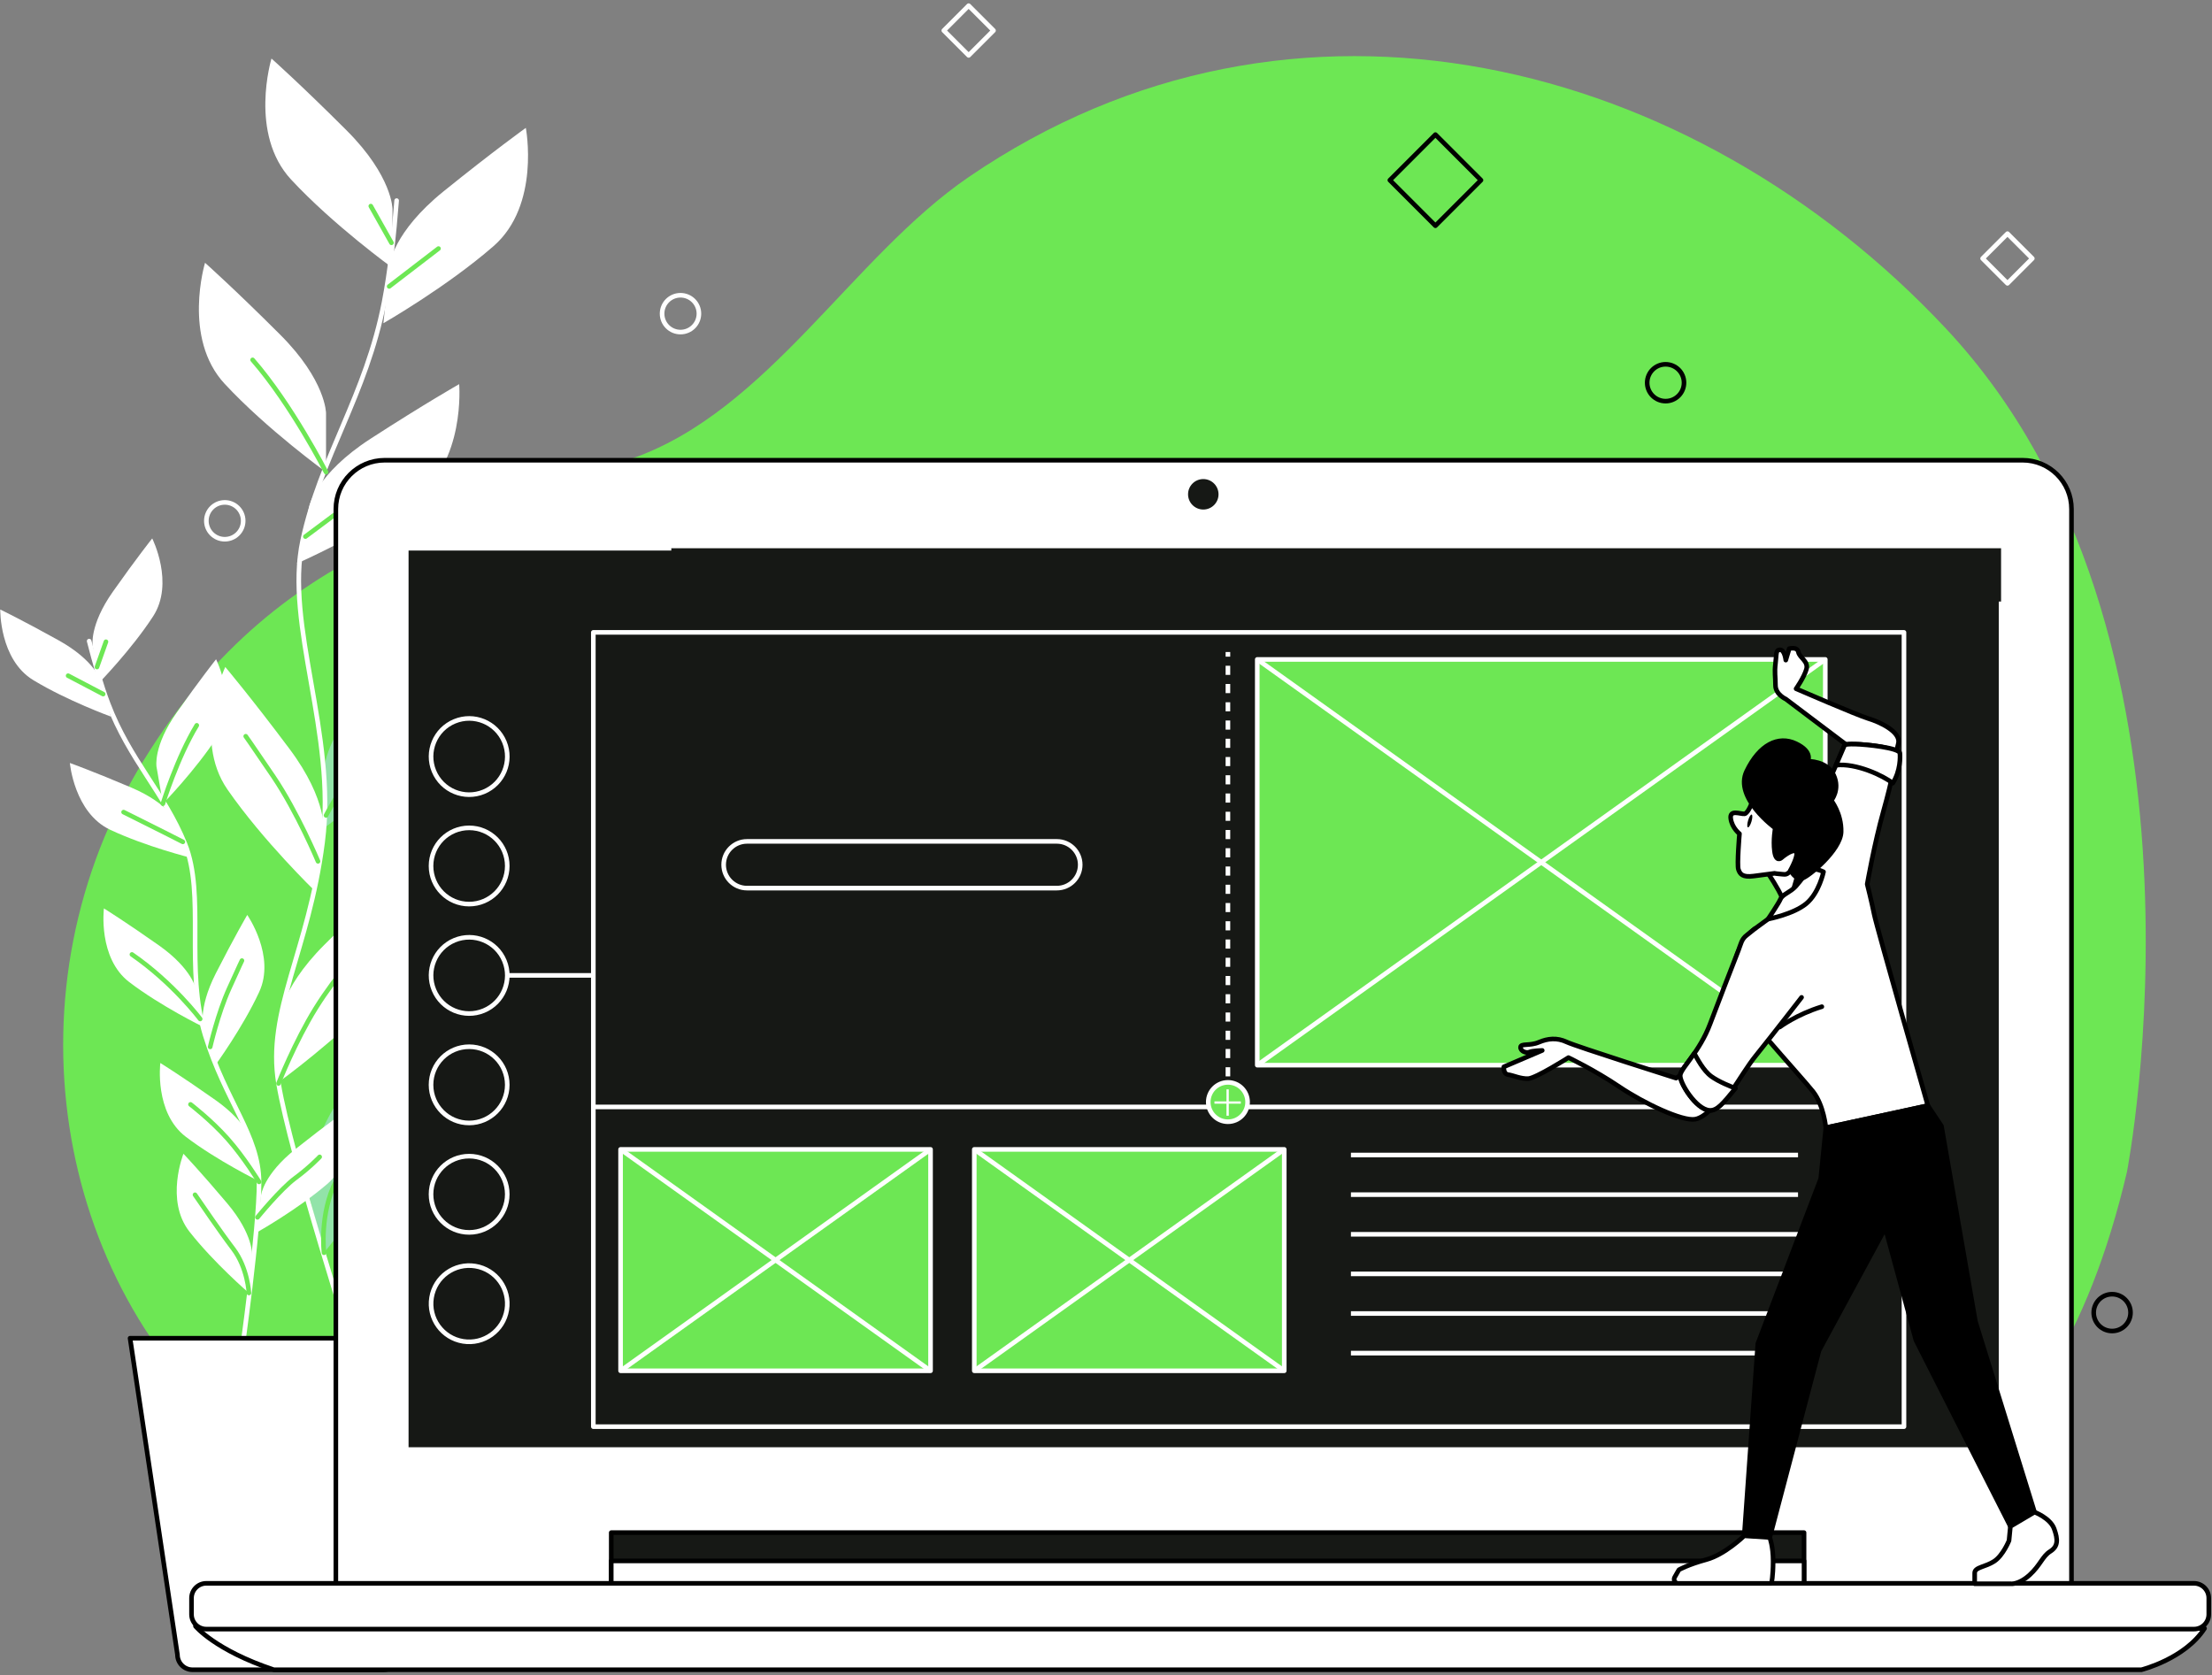 <svg width="577" height="437" viewBox="0 0 577 437" fill="none" xmlns="http://www.w3.org/2000/svg">
<rect x="0" y="0" width="577" height="437" fill="#808080" stroke="none"/>
<g clip-path="url(#clip0_169_9)">
<path d="M554.812 305.687C554.812 305.687 582.184 165.346 507.618 85.719C441.796 15.43 337.584 -11.908 252.639 46.215C222.372 66.925 200.342 107.131 164.985 119.559C125.342 133.494 74.372 138.47 37.56 198.19C0.748 257.91 13.963 334.551 63.045 375.359C112.128 416.168 198.022 376.354 275.421 373.368C352.819 370.383 514.225 478.874 554.812 305.687Z" fill="#6DE754"/>
<path d="M102.38 54.51C102.38 54.51 102.38 45.979 90.437 34.037C78.494 22.094 70.817 15.27 70.817 15.27C70.817 15.27 64.846 34.891 75.935 46.834C87.025 58.777 102.38 69.867 102.38 69.867V54.51Z" fill="white"/>
<path d="M85.047 107.787C85.047 107.787 85.047 99.256 73.104 87.313C61.161 75.37 53.484 68.546 53.484 68.546C53.484 68.546 47.512 88.167 58.602 100.11C69.692 112.053 85.047 123.142 85.047 123.142V107.787Z" fill="white"/>
<path d="M101.629 69.04C101.629 69.04 102.531 60.557 115.668 49.943C128.806 39.329 137.162 33.354 137.162 33.354C137.162 33.354 141.027 53.496 128.737 64.2C116.447 74.904 100.006 84.31 100.006 84.31L101.629 69.04Z" fill="white"/>
<path d="M80.69 131.958C80.69 131.958 82.478 123.617 96.658 114.441C110.838 105.266 119.775 100.201 119.775 100.201C119.775 100.201 121.503 120.637 108.157 129.991C94.811 139.345 77.473 146.971 77.473 146.971L80.69 131.958Z" fill="white"/>
<path d="M84.626 200.558C84.626 200.558 84.626 192.027 96.569 180.084C108.512 168.141 116.19 161.316 116.19 161.316C116.19 161.316 122.161 180.937 111.071 192.879C99.981 204.822 84.626 215.912 84.626 215.912V200.558Z" fill="#92E3A9"/>
<path d="M84.427 217.301C84.427 217.301 85.639 208.857 75.515 195.338C65.391 181.819 58.76 173.973 58.76 173.973C58.76 173.973 50.061 192.546 59.341 205.944C68.621 219.341 82.244 232.501 82.244 232.501L84.427 217.301Z" fill="white"/>
<path d="M72.651 266.925C72.651 266.925 72.651 258.395 84.594 246.452C96.537 234.509 104.215 227.685 104.215 227.685C104.215 227.685 110.186 247.305 99.097 259.248C88.007 271.191 72.652 282.281 72.652 282.281L72.651 266.925Z" fill="white"/>
<path d="M80.626 311.916C80.626 311.916 78.465 303.664 86.994 289.085C95.522 274.506 101.221 265.96 101.221 265.96C101.221 265.96 111.967 283.429 104.264 297.791C96.561 312.153 84.514 326.771 84.514 326.771L80.626 311.916Z" fill="#92E3A9"/>
<path d="M103.462 52.324C102.763 61.442 101.727 70.876 100.191 78.812C95.47 103.204 83.668 118.941 78.947 140.972C74.226 163.003 87.779 191.386 84.15 219.684C80.52 247.982 69.505 263.719 72.652 282.603C75.799 301.487 92.323 352.631 92.323 352.631" stroke="white" stroke-width="1.201" stroke-miterlimit="10" stroke-linecap="round" stroke-linejoin="round"/>
<path d="M101.511 74.709L114.382 64.832" stroke="#6DE754" stroke-width="1.201" stroke-miterlimit="10" stroke-linecap="round" stroke-linejoin="round"/>
<path d="M102.11 63.336L96.722 53.758" stroke="#6DE754" stroke-width="1.201" stroke-miterlimit="10" stroke-linecap="round" stroke-linejoin="round"/>
<path d="M79.661 139.96C79.661 139.96 90.436 131.879 101.511 123.797" stroke="#6DE754" stroke-width="1.201" stroke-miterlimit="10" stroke-linecap="round" stroke-linejoin="round"/>
<path d="M85.047 123.141C85.047 123.141 76.07 105.538 65.893 93.865" stroke="#6DE754" stroke-width="1.201" stroke-miterlimit="10" stroke-linecap="round" stroke-linejoin="round"/>
<path d="M85.049 212.693C85.049 212.693 93.43 196.231 108.096 181.863" stroke="#6DE754" stroke-width="1.201" stroke-miterlimit="10" stroke-linecap="round" stroke-linejoin="round"/>
<path d="M82.954 224.666C82.954 224.666 77.566 211.796 71.281 202.517C64.995 193.238 64.097 192.041 64.097 192.041" stroke="#6DE754" stroke-width="1.201" stroke-miterlimit="10" stroke-linecap="round" stroke-linejoin="round"/>
<path d="M72.651 282.602C72.651 282.602 76.967 271.658 82.355 262.978C87.742 254.298 94.926 246.516 94.926 246.516" stroke="#6DE754" stroke-width="1.201" stroke-miterlimit="10" stroke-linecap="round" stroke-linejoin="round"/>
<path d="M84.515 326.77C84.515 326.77 83.253 316.555 87.743 307.875C92.233 299.195 97.321 287.821 99.416 283.331" stroke="#6DE754" stroke-width="1.201" stroke-miterlimit="10" stroke-linecap="round" stroke-linejoin="round"/>
<path d="M24.173 168.475C24.173 168.475 23.247 163.125 29.44 154.34C35.633 145.554 39.706 140.441 39.706 140.441C39.706 140.441 45.581 152.096 39.923 160.789C34.265 169.482 25.84 178.103 25.84 178.103L24.173 168.475Z" fill="white"/>
<path d="M40.826 200.002C40.826 200.002 39.9 194.652 46.093 185.867C52.285 177.081 56.359 171.968 56.359 171.968C56.359 171.968 62.233 183.624 56.576 192.317C50.918 201.01 42.493 209.632 42.493 209.632L40.826 200.002Z" fill="white"/>
<path d="M26.221 177.505C26.221 177.505 24.735 172.283 15.344 167.054C5.953 161.824 0.065 158.984 0.065 158.984C0.065 158.984 -0.172 172.034 8.697 177.413C17.566 182.791 28.897 186.904 28.897 186.904L26.221 177.505Z" fill="white"/>
<path d="M46.182 214.687C46.182 214.687 44.155 209.65 34.267 205.436C24.379 201.222 18.225 199.016 18.225 199.016C18.225 199.016 19.36 212.019 28.744 216.436C38.129 220.853 49.829 223.753 49.829 223.753L46.182 214.687Z" fill="white"/>
<path d="M51.16 258.131C51.16 258.131 50.234 252.781 41.448 246.589C32.662 240.396 27.107 236.95 27.107 236.95C27.107 236.95 25.492 249.902 33.743 256.187C41.994 262.472 52.827 267.759 52.827 267.759L51.16 258.131Z" fill="white"/>
<path d="M53.103 268.609C53.103 268.609 51.426 263.445 56.308 253.869C61.189 244.292 64.495 238.652 64.495 238.652C64.495 238.652 71.966 249.354 67.601 258.763C63.236 268.172 56.122 277.903 56.122 277.903L53.103 268.609Z" fill="white"/>
<path d="M68.093 311.759C68.093 311.759 68.712 306.365 77.131 299.681C85.549 292.997 90.898 289.239 90.898 289.239C90.898 289.239 93.249 302.078 85.371 308.824C77.493 315.57 66.979 321.467 66.979 321.467L68.093 311.759Z" fill="white"/>
<path d="M65.875 298.449C65.875 298.449 64.949 293.099 56.163 286.907C47.378 280.714 41.822 277.268 41.822 277.268C41.822 277.268 40.208 290.22 48.458 296.505C56.709 302.79 67.542 308.078 67.542 308.078L65.875 298.449Z" fill="white"/>
<path d="M65.758 327.527C65.758 327.527 66.217 322.117 59.286 313.902C52.355 305.686 47.854 300.945 47.854 300.945C47.854 300.945 43.011 313.065 49.401 321.236C55.791 329.406 64.932 337.265 64.932 337.265L65.758 327.527Z" fill="white"/>
<path d="M23.257 167.222C24.685 172.864 26.359 178.667 28.184 183.477C33.792 198.26 42.902 206.847 48.254 220.15C53.606 233.453 48.189 252.723 53.536 270.074C58.884 287.424 67.5 296.097 67.576 308.281C67.652 320.464 62.843 354.33 62.843 354.33" stroke="white" stroke-width="1.201" stroke-miterlimit="10" stroke-linecap="round" stroke-linejoin="round"/>
<path d="M26.91 181.047L17.768 176.25" stroke="#6DE754" stroke-width="1.201" stroke-miterlimit="10" stroke-linecap="round" stroke-linejoin="round"/>
<path d="M25.3 173.98L27.639 167.389" stroke="#6DE754" stroke-width="1.201" stroke-miterlimit="10" stroke-linecap="round" stroke-linejoin="round"/>
<path d="M47.696 219.593C47.696 219.593 40.062 215.695 32.24 211.829" stroke="#6DE754" stroke-width="1.201" stroke-miterlimit="10" stroke-linecap="round" stroke-linejoin="round"/>
<path d="M42.493 209.631C42.493 209.631 46.212 197.618 51.326 189.193" stroke="#6DE754" stroke-width="1.201" stroke-miterlimit="10" stroke-linecap="round" stroke-linejoin="round"/>
<path d="M52.213 265.787C52.213 265.787 45.17 256.374 34.413 248.956" stroke="#6DE754" stroke-width="1.201" stroke-miterlimit="10" stroke-linecap="round" stroke-linejoin="round"/>
<path d="M54.827 273.068C54.827 273.068 56.808 264.412 59.742 257.911C62.677 251.41 63.11 250.562 63.11 250.562" stroke="#6DE754" stroke-width="1.201" stroke-miterlimit="10" stroke-linecap="round" stroke-linejoin="round"/>
<path d="M67.162 317.522C67.162 317.522 73.222 310.093 76.994 307.315C80.766 304.535 83.379 301.763 83.379 301.763" stroke="#6DE754" stroke-width="1.201" stroke-miterlimit="10" stroke-linecap="round" stroke-linejoin="round"/>
<path d="M67.577 308.28C67.577 308.28 63.682 301.886 59.361 297.027C55.04 292.169 49.691 288.068 49.691 288.068" stroke="#6DE754" stroke-width="1.201" stroke-miterlimit="10" stroke-linecap="round" stroke-linejoin="round"/>
<path d="M64.932 337.264C64.932 337.264 64.614 330.721 60.856 325.766C57.098 320.81 52.673 314.23 50.871 311.642" stroke="#6DE754" stroke-width="1.201" stroke-miterlimit="10" stroke-linecap="round" stroke-linejoin="round"/>
<path d="M100.063 435.535H50.217C48.049 435.535 46.291 433.777 46.291 431.609L33.927 349.058H116.353L103.989 431.609C103.989 433.778 102.231 435.535 100.063 435.535Z" fill="white" stroke="black" stroke-width="1.201" stroke-miterlimit="10" stroke-linecap="round" stroke-linejoin="round"/>
<path d="M374.429 35.108L362.542 46.996L374.429 58.883L386.316 46.996L374.429 35.108Z" stroke="black" stroke-width="1.201" stroke-miterlimit="10" stroke-linecap="round" stroke-linejoin="round"/>
<path d="M252.674 1.48L246.191 7.964L252.674 14.447L259.158 7.964L252.674 1.48Z" stroke="white" stroke-width="1.201" stroke-miterlimit="10" stroke-linecap="round" stroke-linejoin="round"/>
<path d="M523.646 60.94L517.162 67.424L523.646 73.907L530.129 67.424L523.646 60.94Z" stroke="white" stroke-width="1.201" stroke-miterlimit="10" stroke-linecap="round" stroke-linejoin="round"/>
<path d="M182.311 81.815C182.311 79.162 180.161 77.012 177.508 77.012C174.855 77.012 172.705 79.162 172.705 81.815C172.705 84.468 174.855 86.618 177.508 86.618C180.161 86.618 182.311 84.468 182.311 81.815Z" stroke="white" stroke-width="1.201" stroke-miterlimit="10" stroke-linecap="round" stroke-linejoin="round"/>
<path d="M555.747 342.38C555.747 339.727 553.596 337.577 550.944 337.577C548.292 337.577 546.141 339.727 546.141 342.38C546.141 345.033 548.291 347.183 550.944 347.183C553.597 347.183 555.747 345.033 555.747 342.38Z" stroke="black" stroke-width="1.201" stroke-miterlimit="10" stroke-linecap="round" stroke-linejoin="round"/>
<path d="M439.273 99.827C439.273 97.174 437.123 95.024 434.47 95.024C431.817 95.024 429.667 97.174 429.667 99.827C429.667 102.48 431.817 104.63 434.47 104.63C437.123 104.63 439.273 102.479 439.273 99.827Z" stroke="black" stroke-width="1.201" stroke-miterlimit="10" stroke-linecap="round" stroke-linejoin="round"/>
<path d="M63.435 135.849C63.435 133.196 61.284 131.046 58.632 131.046C55.979 131.046 53.829 133.196 53.829 135.849C53.829 138.502 55.979 140.652 58.632 140.652C61.285 140.652 63.435 138.502 63.435 135.849Z" stroke="white" stroke-width="1.201" stroke-miterlimit="10" stroke-linecap="round" stroke-linejoin="round"/>
<path d="M540.345 413.912H87.607V132.78C87.607 125.746 93.309 120.044 100.343 120.044H527.61C534.644 120.044 540.346 125.746 540.346 132.78V413.912H540.345Z" fill="white" stroke="black" stroke-width="1.201" stroke-miterlimit="10" stroke-linecap="round" stroke-linejoin="round"/>
<path d="M470.586 399.765H159.441V415.095H470.586V399.765Z" fill="#161815" stroke="black" stroke-width="1.201" stroke-miterlimit="10" stroke-linecap="round" stroke-linejoin="round"/>
<path d="M470.586 407.146H159.441V415.095H470.586V407.146Z" fill="white" stroke="black" stroke-width="1.201" stroke-miterlimit="10" stroke-linecap="round" stroke-linejoin="round"/>
<path d="M50.994 424.18C50.994 424.18 56.104 430.426 71.434 435.535H558.592C558.592 435.535 569.948 432.696 575.058 424.747L50.994 424.18Z" fill="white" stroke="black" stroke-width="1.201" stroke-miterlimit="10" stroke-linecap="round" stroke-linejoin="round"/>
<path d="M572.3 424.932H53.815C51.683 424.932 49.955 423.204 49.955 421.072V416.853C49.955 414.721 51.683 412.993 53.815 412.993H572.3C574.432 412.993 576.16 414.721 576.16 416.853V421.072C576.16 423.204 574.432 424.932 572.3 424.932Z" fill="white" stroke="black" stroke-width="1.201" stroke-miterlimit="10" stroke-linecap="round" stroke-linejoin="round"/>
<path d="M317.853 128.932C317.853 126.737 316.074 124.958 313.879 124.958C311.684 124.958 309.905 126.738 309.905 128.932C309.905 131.127 311.684 132.906 313.879 132.906C316.073 132.906 317.853 131.127 317.853 128.932Z" fill="#161815"/>
<path d="M521.978 143.003H105.973V378.096H521.978V143.003Z" fill="#161815" stroke="white" stroke-width="1.201" stroke-miterlimit="10" stroke-linejoin="round"/>
<path d="M521.978 143.003H175.111V156.906H521.978V143.003Z" fill="#161815"/>
<path d="M126.19 206.524C131.263 204.423 133.672 198.607 131.57 193.534C129.469 188.461 123.653 186.052 118.58 188.153C113.507 190.255 111.098 196.07 113.199 201.143C115.301 206.216 121.117 208.625 126.19 206.524Z" stroke="white" stroke-width="1.201" stroke-miterlimit="10" stroke-linejoin="round"/>
<path d="M122.377 235.823C127.868 235.823 132.319 231.372 132.319 225.881C132.319 220.39 127.868 215.939 122.377 215.939C116.886 215.939 112.435 220.39 112.435 225.881C112.435 231.372 116.886 235.823 122.377 235.823Z" stroke="white" stroke-width="1.201" stroke-miterlimit="10" stroke-linejoin="round"/>
<path d="M126.191 263.613C131.264 261.512 133.673 255.696 131.571 250.623C129.47 245.55 123.654 243.141 118.581 245.243C113.508 247.344 111.099 253.16 113.2 258.233C115.302 263.306 121.118 265.715 126.191 263.613Z" stroke="white" stroke-width="1.201" stroke-miterlimit="10" stroke-linejoin="round"/>
<path d="M122.377 292.91C127.868 292.91 132.319 288.459 132.319 282.968C132.319 277.477 127.868 273.026 122.377 273.026C116.886 273.026 112.435 277.477 112.435 282.968C112.435 288.459 116.886 292.91 122.377 292.91Z" stroke="white" stroke-width="1.201" stroke-miterlimit="10" stroke-linejoin="round"/>
<path d="M122.377 321.454C127.868 321.454 132.319 317.003 132.319 311.512C132.319 306.021 127.868 301.57 122.377 301.57C116.886 301.57 112.435 306.021 112.435 311.512C112.435 317.003 116.886 321.454 122.377 321.454Z" stroke="white" stroke-width="1.201" stroke-miterlimit="10" stroke-linejoin="round"/>
<path d="M132.199 341.652C133.079 336.232 129.398 331.126 123.978 330.246C118.558 329.366 113.451 333.047 112.572 338.467C111.692 343.887 115.373 348.994 120.793 349.873C126.213 350.753 131.319 347.072 132.199 341.652Z" stroke="white" stroke-width="1.201" stroke-miterlimit="10" stroke-linejoin="round"/>
<path d="M496.652 164.945H154.769V372.127H496.652V164.945Z" stroke="white" stroke-width="1.201" stroke-miterlimit="10" stroke-linejoin="round"/>
<path d="M155.31 288.73H497.062" stroke="white" stroke-width="1.201" stroke-miterlimit="10" stroke-linejoin="round"/>
<path d="M352.39 301.278H469.014" stroke="white" stroke-width="1.201" stroke-miterlimit="10" stroke-linejoin="round"/>
<path d="M352.39 311.612H469.014" stroke="white" stroke-width="1.201" stroke-miterlimit="10" stroke-linejoin="round"/>
<path d="M352.39 321.946H469.014" stroke="white" stroke-width="1.201" stroke-miterlimit="10" stroke-linejoin="round"/>
<path d="M352.39 332.279H469.014" stroke="white" stroke-width="1.201" stroke-miterlimit="10" stroke-linejoin="round"/>
<path d="M352.39 342.613H469.014" stroke="white" stroke-width="1.201" stroke-miterlimit="10" stroke-linejoin="round"/>
<path d="M352.39 352.947H469.014" stroke="white" stroke-width="1.201" stroke-miterlimit="10" stroke-linejoin="round"/>
<path d="M320.303 170.076V171.277" stroke="white" stroke-width="1.201" stroke-linejoin="round"/>
<path d="M320.303 173.653V281.753" stroke="white" stroke-width="1.201" stroke-linejoin="round" stroke-dasharray="2.38 2.38"/>
<path d="M320.303 282.94V284.141" stroke="black" stroke-width="1.201" stroke-linejoin="round"/>
<path d="M325.434 287.458C325.434 284.624 323.137 282.326 320.303 282.326C317.469 282.326 315.172 284.623 315.172 287.458C315.172 290.292 317.469 292.589 320.303 292.589C323.137 292.59 325.434 290.292 325.434 287.458Z" fill="#6DE754" stroke="white" stroke-width="1.201" stroke-miterlimit="10" stroke-linejoin="round"/>
<path d="M320.227 284.141V291.02" stroke="white" stroke-width="0.6" stroke-miterlimit="10" stroke-linejoin="round"/>
<path d="M323.666 287.581H316.787" stroke="white" stroke-width="0.6" stroke-miterlimit="10" stroke-linejoin="round"/>
<path d="M275.679 231.654H194.859C191.494 231.654 188.765 228.926 188.765 225.56C188.765 222.195 191.493 219.466 194.859 219.466H275.679C279.044 219.466 281.773 222.194 281.773 225.56C281.773 228.926 279.044 231.654 275.679 231.654Z" stroke="white" stroke-width="1.201" stroke-miterlimit="10" stroke-linejoin="round"/>
<path d="M242.73 299.802H161.877V357.554H242.73V299.802Z" fill="#6DE754" stroke="white" stroke-width="1.201" stroke-miterlimit="10" stroke-linejoin="round"/>
<path d="M161.877 357.554L242.731 299.802" stroke="white" stroke-width="1.201" stroke-miterlimit="10" stroke-linejoin="round"/>
<path d="M161.877 299.802L242.731 357.554" stroke="white" stroke-width="1.201" stroke-miterlimit="10" stroke-linejoin="round"/>
<path d="M334.996 299.802H254.143V357.554H334.996V299.802Z" fill="#6DE754" stroke="white" stroke-width="1.201" stroke-miterlimit="10" stroke-linejoin="round"/>
<path d="M254.143 357.554L334.996 299.802" stroke="white" stroke-width="1.201" stroke-miterlimit="10" stroke-linejoin="round"/>
<path d="M254.143 299.802L334.996 357.554" stroke="white" stroke-width="1.201" stroke-miterlimit="10" stroke-linejoin="round"/>
<path d="M132.319 254.425H154.179" stroke="white" stroke-width="1.201" stroke-miterlimit="10" stroke-linejoin="round"/>
<path d="M476.127 172.001H327.956V277.837H476.127V172.001Z" fill="#6DE754" stroke="white" stroke-width="1.201" stroke-miterlimit="10" stroke-linejoin="round"/>
<path d="M327.956 277.837L476.126 172.001" stroke="white" stroke-width="1.201" stroke-miterlimit="10" stroke-linejoin="round"/>
<path d="M327.956 172.001L476.126 277.837" stroke="white" stroke-width="1.201" stroke-miterlimit="10" stroke-linejoin="round"/>
<path d="M460.378 226.622C460.378 226.622 462.378 229.394 463.92 232.226C465.461 235.058 465.963 237.094 465.963 237.094C465.963 237.094 466.591 236.544 469.93 233.535C473.27 230.526 473.595 227.681 473.595 227.681L470.404 222.964C470.404 222.964 462.389 222.387 460.378 226.622Z" fill="white" stroke="black" stroke-width="1.201" stroke-miterlimit="10" stroke-linecap="round" stroke-linejoin="round"/>
<path d="M457.138 208.993C457.138 208.993 456.049 212.146 455.063 212.276C454.077 212.406 451.138 211.038 451.463 213.503C451.788 215.968 453.741 217.466 453.741 217.466C453.741 217.466 453.056 225.581 453.465 226.781C453.874 227.981 454.497 228.902 457.455 228.512C460.413 228.122 462.878 227.797 462.878 227.797C462.878 227.797 463.65 227.946 464.915 228.03C466.18 228.114 466.157 228.25 468.33 225.706C470.502 223.162 471.836 225.361 471.283 221.171C470.73 216.981 470.126 214.302 467.796 211.85C465.467 209.4 457.138 208.993 457.138 208.993Z" fill="white" stroke="black" stroke-width="1.201" stroke-miterlimit="10" stroke-linecap="round" stroke-linejoin="round"/>
<path d="M455.99 214.007C455.72 214.927 455.701 215.732 455.946 215.803C456.191 215.875 456.609 215.187 456.879 214.267C457.149 213.347 457.168 212.542 456.923 212.47C456.677 212.398 456.26 213.086 455.99 214.007Z" fill="black"/>
<path d="M482.853 195.185L465.824 182.338C465.824 182.338 463.135 181.143 463.135 178.753C463.135 176.363 462.836 175.467 463.135 173.077C463.434 170.687 463.135 169.492 464.33 169.492C465.525 169.492 465.824 172.181 465.824 172.181L466.72 169.193C466.72 169.193 468.811 168.595 469.11 170.089C469.409 171.583 471.799 172.479 471.201 174.57C470.604 176.661 468.512 179.649 468.512 179.649C468.512 179.649 484.346 186.52 487.334 187.417C490.322 188.313 495.802 190.851 495.204 193.838C494.606 196.826 491.66 205.777 491.66 205.777L482.853 195.185Z" fill="white" stroke="black" stroke-width="1.201" stroke-miterlimit="10" stroke-linecap="round" stroke-linejoin="round"/>
<path d="M466.73 235.825C466.73 235.825 462.567 238.688 457.726 242.266C451.717 246.707 451.627 257.011 451.201 258.052C450.495 259.78 470.139 281.146 472.949 284.745C475.759 288.344 476.269 294.153 476.269 294.153L502.879 288.387C502.879 288.387 489.559 241.89 488.876 238.477C488.192 235.064 487.06 230.628 487.06 230.628C487.06 230.628 488.898 220.12 491.281 211.633C493.664 203.145 494.629 197.709 494.447 196.331C494.265 194.954 486.922 194.162 483.877 194.097C480.833 194.032 481.123 194.46 481.123 194.46C481.123 194.46 474.508 209.811 474.139 210.56C473.771 211.311 466.73 235.825 466.73 235.825Z" fill="white" stroke="black" stroke-width="1.201" stroke-miterlimit="10" stroke-linecap="round" stroke-linejoin="round"/>
<path d="M476.269 294.154L474.939 307.459L458.529 350.478L454.981 400.594L461.634 401.038L474.495 352.253L491.792 320.32L499.775 349.591L524.411 398.144L530.709 394.423L515.297 344.713L506.427 293.71L502.88 288.388L476.269 294.154Z" fill="black" stroke="black" stroke-width="1.201" stroke-miterlimit="10" stroke-linecap="round" stroke-linejoin="round"/>
<path d="M471.638 227.004C471.638 227.004 469.875 229.572 468.45 231.161C467.025 232.75 464.989 233.252 464.452 234.49C463.915 235.728 461.193 239.732 461.193 239.732C461.193 239.732 467.781 238.488 471.151 235.708C474.521 232.928 475.661 227.407 475.661 227.407C475.661 227.407 473.154 226.104 471.638 227.004Z" fill="white" stroke="black" stroke-width="1.201" stroke-miterlimit="10" stroke-linecap="round" stroke-linejoin="round"/>
<path d="M437.221 281.223C437.221 281.223 411.169 272.978 408.648 271.788C406.127 270.598 403.725 270.868 401.382 271.868C399.04 272.868 396.7 272.104 396.638 273.137C396.576 274.17 398.094 274.781 398.946 274.417C399.798 274.054 402.291 273.997 402.291 273.997L392.283 278.268C392.283 278.268 392.067 280.122 393.405 280.307C394.742 280.491 396.656 281.437 398.632 281.349C400.608 281.261 409.129 275.863 409.129 275.863C409.129 275.863 415.927 279.097 422.375 283.453C428.824 287.81 438.828 292.502 442.152 291.938C445.475 291.374 449.379 285.992 448.887 283.73C446.781 274.048 437.221 281.223 437.221 281.223Z" fill="white" stroke="black" stroke-width="1.201" stroke-miterlimit="10" stroke-linecap="round" stroke-linejoin="round"/>
<path d="M469.94 260.155C469.94 260.155 462.167 270.197 457.953 275.423C453.739 280.649 449.474 289.858 445.94 289.623C442.406 289.389 438.072 282.34 438.289 280.443C438.506 278.546 443.331 274.407 446.095 267.037C448.152 261.553 451.773 252.241 453.491 247.835C454.117 246.23 454.251 244.993 455.622 243.95L457.727 242.266" fill="white"/>
<path d="M469.94 260.155C469.94 260.155 462.167 270.197 457.953 275.423C453.739 280.649 449.474 289.858 445.94 289.623C442.406 289.389 438.072 282.34 438.289 280.443C438.506 278.546 443.331 274.407 446.095 267.037C448.152 261.553 451.773 252.241 453.491 247.835C454.117 246.23 454.251 244.993 455.622 243.95L457.727 242.266" stroke="black" stroke-width="1.201" stroke-miterlimit="10" stroke-linecap="round" stroke-linejoin="round"/>
<path d="M438.288 280.444C438.412 279.355 440.056 277.523 441.955 274.771C442.691 276.056 444.284 279.236 446.406 280.769C448.36 282.181 451.414 283.385 452.695 283.872C449.364 287.961 447.865 289.752 445.939 289.624C442.406 289.389 438.071 282.34 438.288 280.444Z" fill="white" stroke="black" stroke-width="1.201" stroke-miterlimit="10" stroke-linecap="round" stroke-linejoin="round"/>
<path d="M478.907 199.596C480.137 196.747 481.123 194.461 481.123 194.461C481.123 194.461 480.833 194.032 483.877 194.098C486.922 194.164 495.396 195.073 495.578 196.45C495.689 197.289 495.765 201.114 493.713 204.285C491.347 202.359 484.106 198.963 478.907 199.596Z" fill="white" stroke="black" stroke-width="1.201" stroke-miterlimit="10" stroke-linecap="round" stroke-linejoin="round"/>
<path d="M464.26 267.887C464.26 267.887 468.653 264.589 475.228 262.582" stroke="black" stroke-width="1.201" stroke-miterlimit="10" stroke-linecap="round" stroke-linejoin="round"/>
<path d="M463.076 215.985C463.076 215.985 452.26 208.133 455.605 201.171C458.95 194.209 463.899 191.801 468.447 193.96C472.995 196.119 471.562 198.565 471.562 198.565C471.562 198.565 476.557 198.408 478.31 202.189C480.063 205.97 477.677 208.793 477.677 208.793C477.677 208.793 480.383 212.198 480.261 216.979C480.139 221.76 471.767 228.632 470.074 229.106C468.381 229.58 467.037 226.999 467.037 226.999C467.037 226.999 469.475 222.665 468.391 222.055C467.307 221.446 464.61 223.808 464.61 223.808C464.61 223.808 463.261 224.989 462.871 222.031C462.48 219.072 463.076 215.985 463.076 215.985Z" fill="black" stroke="black" stroke-width="1.201" stroke-miterlimit="10" stroke-linecap="round" stroke-linejoin="round"/>
<path d="M454.981 400.594C454.981 400.594 449.991 405.473 445.112 406.803C440.233 408.134 437.945 409.464 437.945 409.464L436.841 411.389C436.427 412.112 436.948 413.012 437.781 413.012H462.077C462.077 413.012 462.52 411.238 462.52 407.246C462.52 403.254 461.633 401.037 461.633 401.037L454.981 400.594Z" fill="white" stroke="black" stroke-width="1.201" stroke-miterlimit="10" stroke-linecap="round" stroke-linejoin="round"/>
<path d="M524.411 398.144L524.054 401.846C524.054 401.846 522.518 405.685 520.215 407.221C517.912 408.757 515.096 408.757 515.096 410.292C515.096 411.828 515.096 413.108 515.096 413.108H524.566C524.566 413.108 526.614 413.364 529.429 410.804C532.244 408.244 532.756 405.941 534.804 404.661C536.852 403.381 536.852 401.589 535.828 398.774C534.804 395.958 530.709 394.423 530.709 394.423L524.411 398.144Z" fill="white" stroke="black" stroke-width="1.201" stroke-miterlimit="10" stroke-linecap="round" stroke-linejoin="round"/>
</g>
<defs>
<clipPath id="clip0_169_9">
<rect width="577" height="437" fill="white"/>
</clipPath>
</defs>
</svg>
